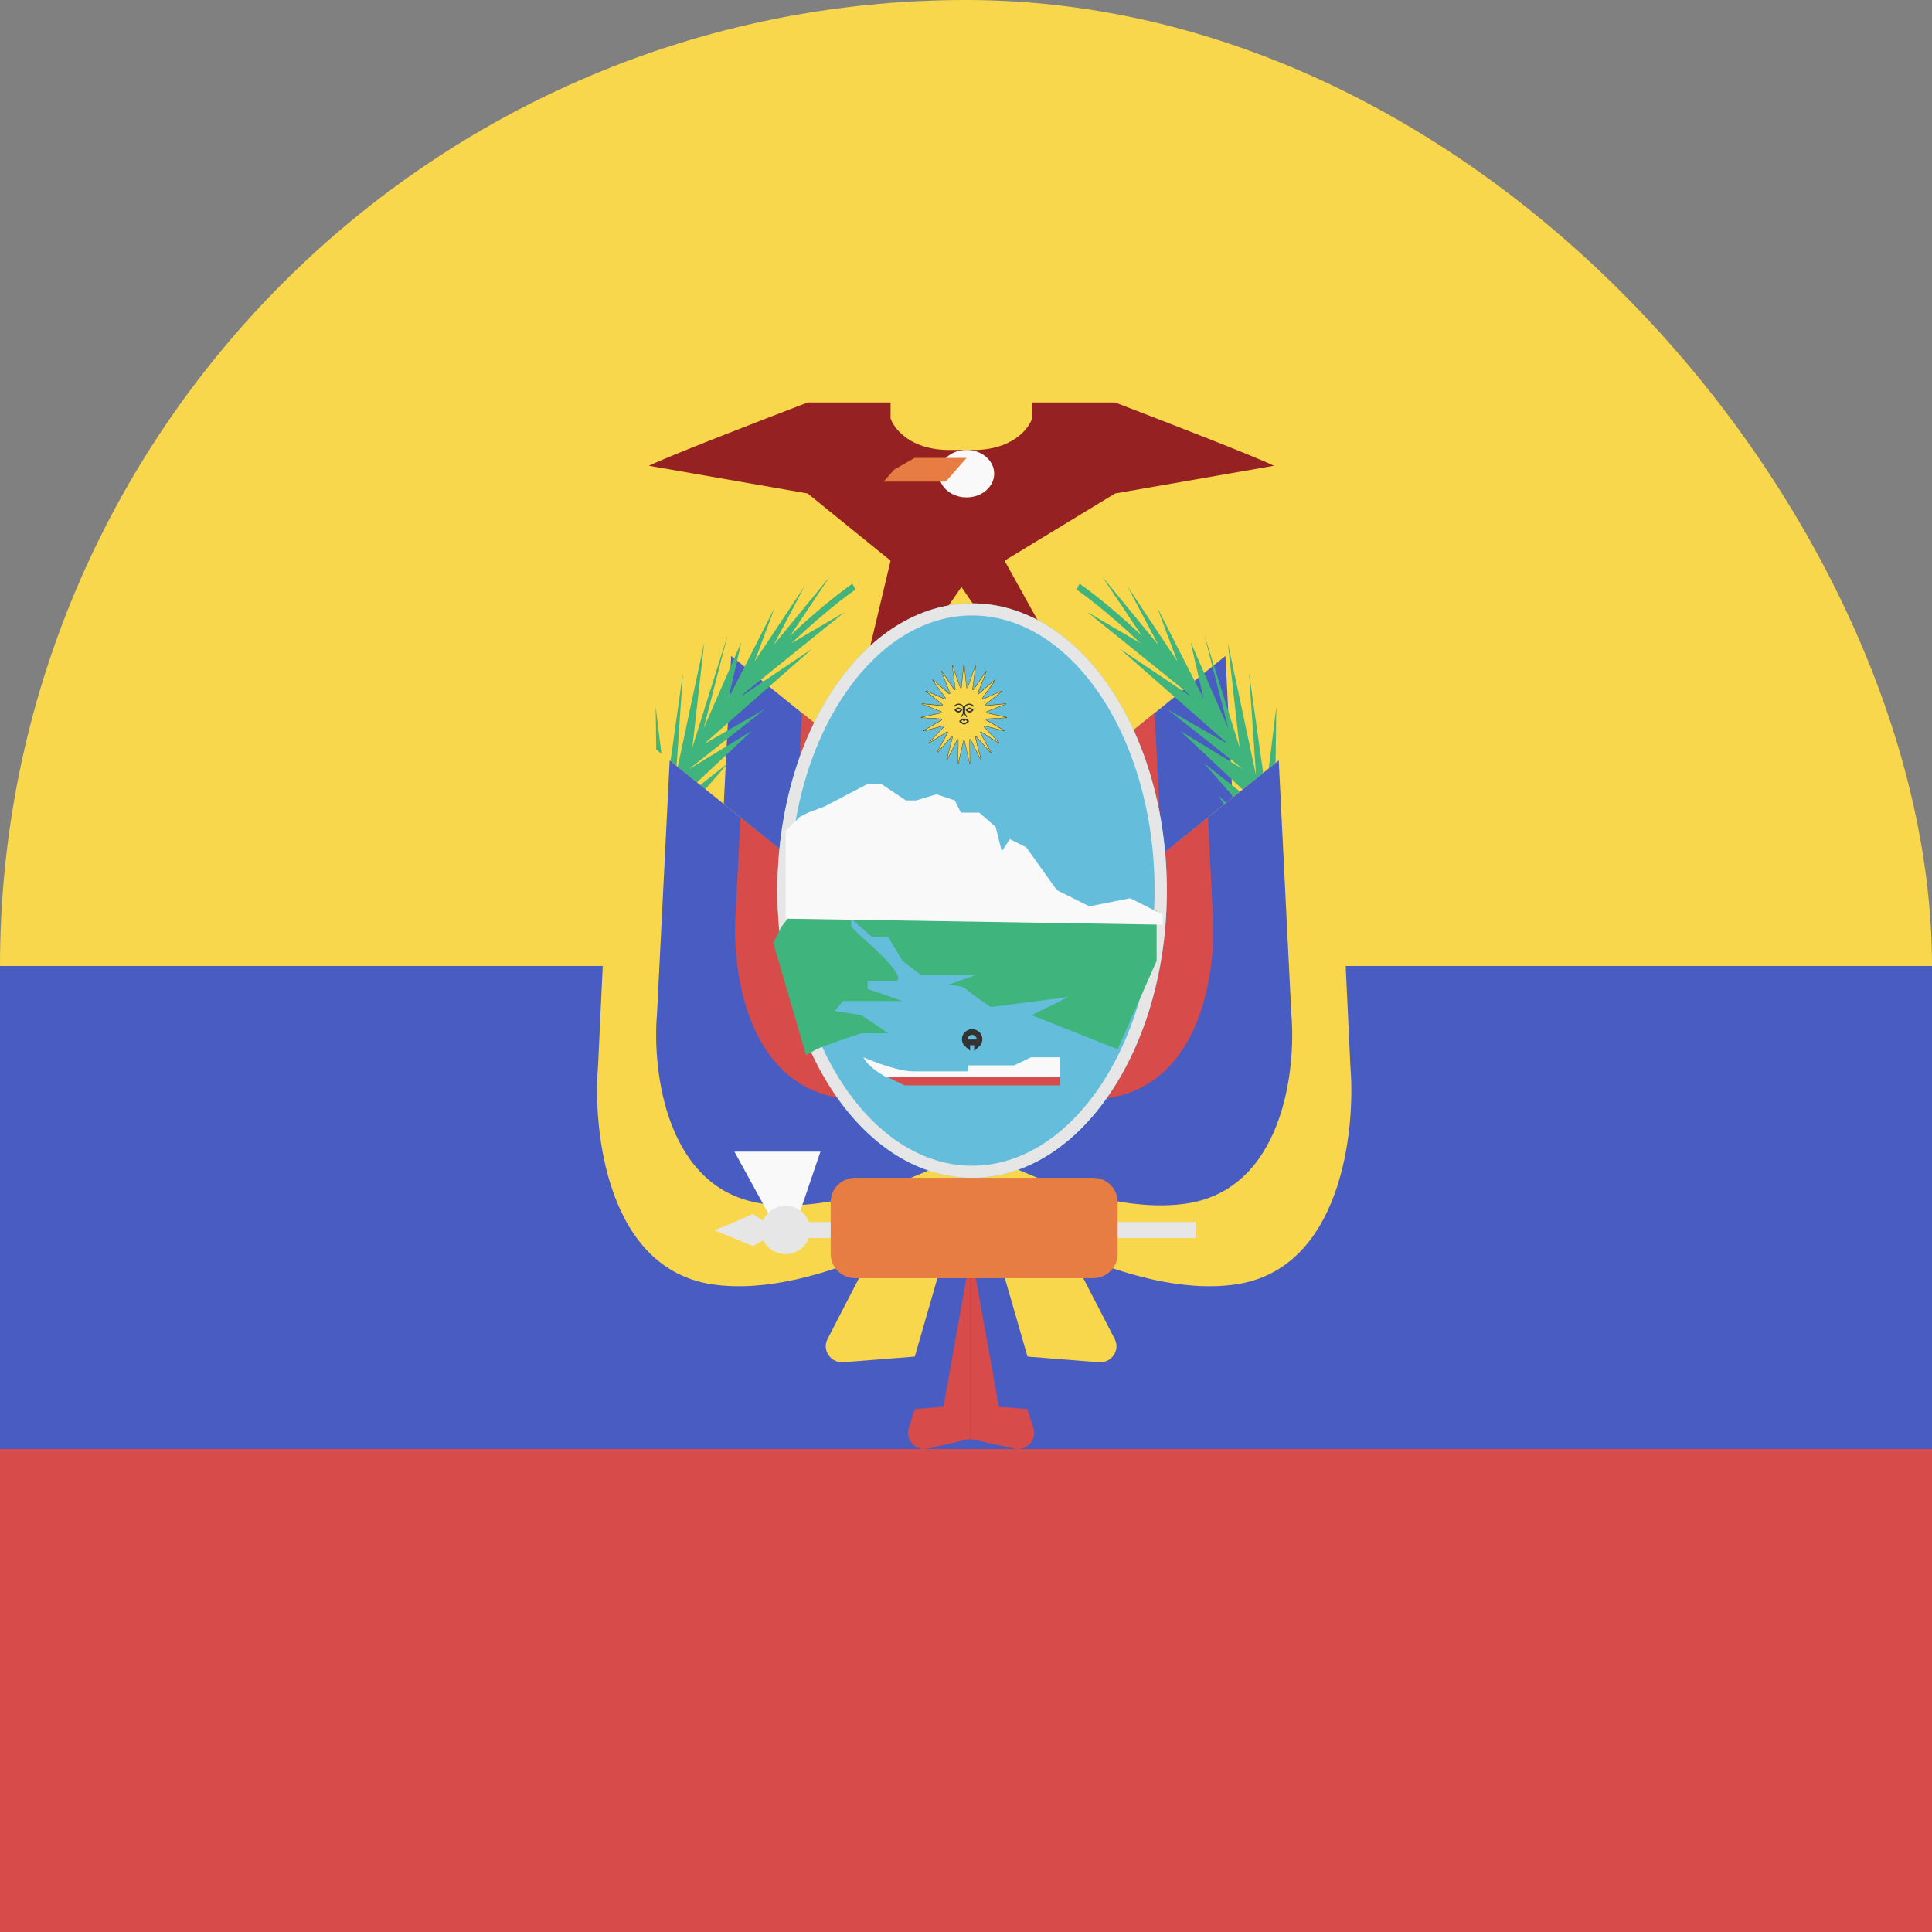 <svg width="24" height="24" viewBox="0 0 24 24" fill="none" xmlns="http://www.w3.org/2000/svg">
<rect x="0" y="0" width="24" height="24" fill="#808080" stroke="none"/>
<rect width="24" height="24" rx="12" fill="#F8D74C"/>
<path d="M0 12H24V18H0V12Z" fill="#485CC2"/>
<path d="M11.289 17.742L12.051 15.305V17.875L11.531 17.994C11.377 18.03 11.243 17.889 11.289 17.742Z" fill="#D74B4B"/>
<path d="M12.838 17.742L12.051 15.301V17.875L12.597 17.994C12.75 18.03 12.884 17.889 12.838 17.742Z" fill="#D74B4B"/>
<path d="M10.637 17.257L11.465 15.654L12.28 15.08L12 15.903L11.72 17.475L10.835 17.546C10.676 17.559 10.565 17.396 10.637 17.257Z" fill="#485CC2"/>
<path d="M13.491 17.257L12.662 15.654L11.847 15.08L12.127 15.903L12.408 17.475L13.292 17.546C13.451 17.559 13.563 17.396 13.491 17.257Z" fill="#485CC2"/>
<path d="M10.28 16.633L11.109 15.03L12.025 14.706L11.745 15.529L11.364 16.852L10.479 16.922C10.32 16.935 10.208 16.772 10.28 16.633Z" fill="#F8D74C"/>
<path d="M13.847 16.633L13.019 15.03L12.102 14.706L12.382 15.529L12.764 16.852L13.649 16.922C13.808 16.935 13.919 16.772 13.847 16.633Z" fill="#F8D74C"/>
<path d="M8.192 11.945L8.396 7.595L10.833 9.56L13.375 13.255C12.668 13.801 10.927 14.846 9.621 14.659C8.315 14.472 8.124 12.772 8.192 11.945Z" fill="#F8D74C"/>
<path d="M9.083 8.148L8.926 11.293C8.863 12.013 9.04 13.494 10.25 13.657C11.162 13.78 12.303 13.293 13.091 12.842L10.833 9.56L9.083 8.148Z" fill="#485CC2"/>
<path d="M9.962 8.857L9.905 9.983C9.842 10.703 10.019 12.184 11.229 12.347C11.666 12.406 12.155 12.325 12.632 12.176L10.833 9.56L9.962 8.857Z" fill="#D74B4B"/>
<path d="M16.113 11.945L15.909 7.595L13.473 9.56L10.931 13.255C11.638 13.801 13.379 14.846 14.685 14.659C15.991 14.472 16.181 12.772 16.113 11.945Z" fill="#F8D74C"/>
<path d="M15.223 8.148L15.38 11.293C15.443 12.013 15.266 13.494 14.056 13.657C13.143 13.78 12.002 13.293 11.214 12.842L13.473 9.56L15.223 8.148Z" fill="#485CC2"/>
<path d="M14.344 8.857L14.4 9.983C14.463 10.703 14.287 12.184 13.076 12.347C12.64 12.406 12.151 12.325 11.673 12.176L13.473 9.56L14.344 8.857Z" fill="#D74B4B"/>
<path fill-rule="evenodd" clip-rule="evenodd" d="M8.341 9.789C8.924 8.632 10.059 7.624 10.588 7.251L10.628 7.322C10.106 7.69 8.985 8.686 8.413 9.822C8.128 10.389 7.981 10.986 8.109 11.557C8.236 12.128 8.64 12.68 9.473 13.151L9.427 13.229C8.583 12.753 8.161 12.186 8.028 11.588C7.894 10.99 8.049 10.369 8.341 9.789Z" fill="#3FB47C"/>
<path d="M10.308 7.162L9.706 8.063L9.224 8.592L8.809 9.084L8.491 9.56L8.342 9.877L8.14 10.435L8.02 10.929C7.921 11.095 8.087 11.673 8.182 11.941L8.567 12.527C8.362 12.412 8.043 11.985 7.909 11.787L7.601 10.33L7.894 11.142L7.8 9.519L7.998 10.965L7.995 10.758L7.967 9.388L8.165 10.27L8.145 8.781L8.275 9.839L8.484 8.357L8.397 9.631L8.748 7.983L8.601 9.285L9.041 7.882L8.742 9.046L9.209 7.977L9.049 8.676L9.625 7.545L9.375 8.214L9.995 7.282L9.612 8.01L10.308 7.162Z" fill="#3FB47C"/>
<path d="M10.493 7.603L9.611 8.12L8.865 8.962L8.231 10.04L8.141 10.263L8.046 10.552L8.032 10.946L7.941 11.102L7.919 11.75L8.282 12.156L8.386 11.354L8.07 11.72L8.565 10.88L8.054 11.52L8.626 10.407L8.043 11.083L8.867 9.883L8.104 10.553L9.047 9.477L8.22 10.13L9.341 9.078L8.558 9.555L9.497 8.812L8.74 9.246L10.092 8.057L9.139 8.696L10.493 7.603Z" fill="#3FB47C"/>
<path fill-rule="evenodd" clip-rule="evenodd" d="M15.659 9.789C15.076 8.632 13.94 7.624 13.412 7.251L13.372 7.322C13.894 7.69 15.015 8.686 15.587 9.822C15.872 10.389 16.019 10.986 15.891 11.557C15.764 12.128 15.36 12.68 14.527 13.151L14.573 13.229C15.417 12.753 15.838 12.186 15.972 11.588C16.106 10.99 15.951 10.369 15.659 9.789Z" fill="#3FB47C"/>
<path d="M13.692 7.162L14.294 8.063L14.776 8.592L15.191 9.084L15.509 9.56L15.658 9.877L15.86 10.435L15.98 10.929C16.078 11.095 15.913 11.673 15.818 11.941L15.433 12.527C15.638 12.412 15.957 11.985 16.091 11.787L16.399 10.33L16.106 11.142L16.2 9.519L16.002 10.965L16.005 10.758L16.033 9.388L15.835 10.27L15.855 8.781L15.725 9.839L15.516 8.357L15.603 9.631L15.252 7.983L15.399 9.285L14.959 7.882L15.258 9.046L14.791 7.977L14.951 8.676L14.375 7.545L14.625 8.214L14.005 7.282L14.388 8.01L13.692 7.162Z" fill="#3FB47C"/>
<path d="M13.507 7.603L14.389 8.12L15.135 8.962L15.769 10.04L15.859 10.263L15.954 10.552L15.968 10.946L16.059 11.102L16.081 11.75L15.718 12.156L15.614 11.354L15.93 11.72L15.435 10.88L15.946 11.52L15.374 10.407L15.957 11.083L15.133 9.883L15.896 10.553L14.953 9.477L15.78 10.13L14.659 9.078L15.442 9.555L14.503 8.812L15.26 9.246L13.908 8.057L14.861 8.696L13.507 7.603Z" fill="#3FB47C"/>
<path d="M7.429 13.243L7.633 8.892L10.069 10.857L12.611 14.553C11.904 15.098 10.163 16.143 8.857 15.956C7.551 15.769 7.361 14.069 7.429 13.243Z" fill="#F8D74C"/>
<path d="M8.319 9.446L8.162 12.59C8.099 13.31 8.276 14.791 9.486 14.954C10.398 15.077 11.54 14.591 12.327 14.14L10.069 10.857L8.319 9.446Z" fill="#485CC2"/>
<path d="M9.198 10.155L9.142 11.28C9.079 12 9.255 13.482 10.466 13.645C10.902 13.703 11.391 13.623 11.868 13.473L10.069 10.857L9.198 10.155Z" fill="#D74B4B"/>
<path d="M16.775 13.243L16.571 8.892L14.135 10.857L11.593 14.553C12.3 15.098 14.041 16.143 15.347 15.956C16.653 15.769 16.843 14.069 16.775 13.243Z" fill="#F8D74C"/>
<path d="M15.885 9.446L16.041 12.59C16.105 13.31 15.928 14.791 14.717 14.954C13.805 15.077 12.664 14.591 11.877 14.14L14.135 10.857L15.885 9.446Z" fill="#485CC2"/>
<path d="M15.006 10.155L15.062 11.28C15.125 12 14.949 13.482 13.738 13.645C13.302 13.703 12.813 13.623 12.335 13.473L14.135 10.857L15.006 10.155Z" fill="#D74B4B"/>
<path d="M8.06 5.786C8.3 5.668 9.476 5.213 10.033 5H11.063V5.197C11.106 5.328 11.312 5.59 11.792 5.59H12.093C12.573 5.59 12.779 5.328 12.822 5.197V5H13.852C14.409 5.213 15.585 5.668 15.825 5.786L13.852 6.13L12.479 6.965L13.079 8.046L12.393 7.948L11.943 7.291L11.492 7.948L10.806 8.046L11.063 6.965L10.033 6.13L8.06 5.786Z" fill="#962122"/>
<ellipse cx="12.007" cy="5.884" rx="0.343" ry="0.295" fill="#F9F9F9"/>
<path d="M11.106 5.835L10.977 5.983H11.749L12.007 5.688H11.363L11.106 5.835Z" fill="#E77D42"/>
<path d="M14.495 11.063C14.495 13.034 13.412 14.631 12.076 14.631C10.741 14.631 9.657 13.034 9.657 11.063C9.657 9.093 10.741 7.495 12.076 7.495C13.412 7.495 14.495 9.093 14.495 11.063Z" fill="#64BEDB"/>
<path d="M12.051 12.949H12.016V12.977C11.996 12.96 11.985 12.936 11.985 12.909C11.985 12.861 12.025 12.82 12.076 12.82C12.128 12.82 12.168 12.861 12.168 12.909C12.168 12.936 12.156 12.96 12.137 12.977V12.949H12.102H12.051Z" stroke="#333333" stroke-width="0.071"/>
<path d="M11.351 13.309C11.164 13.309 10.857 13.192 10.727 13.134C10.768 13.234 10.935 13.342 11.013 13.383H13.171V13.134H12.807L12.599 13.234H12.027V13.309H11.351Z" fill="#F9F9F9"/>
<path d="M11.032 13.383H13.171V13.483H11.236L11.032 13.383Z" fill="#D74B4B"/>
<path fill-rule="evenodd" clip-rule="evenodd" d="M13.66 13.503C14.079 12.885 14.343 12.023 14.343 11.063C14.343 10.103 14.079 9.241 13.66 8.623C13.24 8.004 12.677 7.645 12.076 7.645C11.476 7.645 10.913 8.004 10.493 8.623C10.074 9.241 9.81 10.103 9.81 11.063C9.81 12.023 10.074 12.885 10.493 13.503C10.913 14.122 11.476 14.481 12.076 14.481C12.677 14.481 13.24 14.122 13.66 13.503ZM12.076 14.631C13.412 14.631 14.495 13.034 14.495 11.063C14.495 9.093 13.412 7.495 12.076 7.495C10.741 7.495 9.657 9.093 9.657 11.063C9.657 13.034 10.741 14.631 12.076 14.631Z" fill="#E6E6E6"/>
<path d="M11.97 8.248C11.971 8.242 11.979 8.242 11.979 8.248L12.009 8.539C12.01 8.544 12.016 8.545 12.018 8.54L12.114 8.27C12.116 8.264 12.123 8.266 12.123 8.273L12.084 8.562C12.084 8.567 12.09 8.57 12.092 8.566L12.247 8.336C12.251 8.331 12.257 8.336 12.255 8.342L12.152 8.608C12.149 8.613 12.155 8.618 12.158 8.614L12.36 8.442C12.365 8.438 12.37 8.445 12.367 8.45L12.206 8.673C12.202 8.678 12.206 8.684 12.211 8.682L12.445 8.579C12.45 8.577 12.454 8.585 12.449 8.589L12.242 8.753C12.239 8.757 12.241 8.764 12.245 8.763L12.495 8.738C12.5 8.738 12.502 8.747 12.496 8.749L12.259 8.842C12.255 8.844 12.255 8.852 12.26 8.853L12.506 8.907C12.511 8.909 12.51 8.918 12.505 8.918L12.255 8.933C12.251 8.933 12.249 8.941 12.254 8.943L12.477 9.073C12.482 9.076 12.48 9.085 12.474 9.083L12.23 9.019C12.226 9.018 12.223 9.025 12.226 9.028L12.412 9.225C12.416 9.229 12.411 9.236 12.407 9.233L12.186 9.094C12.182 9.092 12.178 9.097 12.18 9.102L12.314 9.349C12.317 9.355 12.311 9.36 12.307 9.356L12.127 9.153C12.123 9.149 12.118 9.153 12.119 9.158L12.191 9.439C12.192 9.445 12.185 9.448 12.182 9.443L12.056 9.19C12.054 9.186 12.047 9.188 12.047 9.193L12.052 9.486C12.052 9.492 12.044 9.493 12.043 9.487L11.979 9.204C11.978 9.199 11.971 9.199 11.97 9.204L11.907 9.487C11.905 9.493 11.898 9.492 11.898 9.486L11.902 9.193C11.902 9.188 11.896 9.186 11.893 9.19L11.767 9.443C11.764 9.448 11.757 9.445 11.758 9.439L11.83 9.158C11.831 9.153 11.826 9.149 11.822 9.153L11.642 9.356C11.639 9.36 11.633 9.355 11.635 9.349L11.769 9.102C11.771 9.097 11.767 9.092 11.763 9.094L11.543 9.233C11.538 9.236 11.533 9.229 11.537 9.225L11.723 9.028C11.726 9.025 11.723 9.018 11.719 9.019L11.475 9.083C11.47 9.085 11.467 9.076 11.472 9.073L11.696 8.943C11.7 8.941 11.699 8.933 11.694 8.933L11.444 8.918C11.439 8.918 11.438 8.909 11.444 8.907L11.689 8.853C11.694 8.852 11.694 8.844 11.69 8.842L11.453 8.749C11.448 8.747 11.449 8.738 11.455 8.738L11.704 8.763C11.709 8.764 11.711 8.757 11.707 8.753L11.5 8.589C11.496 8.585 11.499 8.577 11.504 8.579L11.739 8.682C11.743 8.684 11.747 8.678 11.744 8.673L11.583 8.45C11.579 8.445 11.585 8.438 11.589 8.442L11.791 8.614C11.795 8.618 11.8 8.613 11.798 8.608L11.694 8.342C11.692 8.336 11.699 8.331 11.702 8.336L11.857 8.566C11.86 8.57 11.866 8.567 11.865 8.562L11.827 8.273C11.826 8.266 11.833 8.264 11.835 8.27L11.931 8.54C11.933 8.545 11.94 8.544 11.94 8.539L11.97 8.248Z" fill="#F8D74C"/>
<path fill-rule="evenodd" clip-rule="evenodd" d="M12.005 8.539L11.975 8.249L11.945 8.539C11.944 8.55 11.931 8.552 11.927 8.542L11.831 8.272L11.869 8.561C11.871 8.572 11.859 8.578 11.853 8.569L11.698 8.339L11.802 8.606C11.806 8.616 11.796 8.625 11.788 8.619L11.586 8.446L11.747 8.67C11.753 8.678 11.746 8.691 11.737 8.687L11.503 8.584L11.709 8.749C11.717 8.755 11.713 8.769 11.704 8.769L11.454 8.744L11.691 8.837C11.7 8.841 11.699 8.856 11.69 8.858L11.444 8.913L11.694 8.928C11.704 8.928 11.706 8.943 11.698 8.948L11.474 9.078L11.718 9.014C11.727 9.012 11.733 9.025 11.726 9.032L11.54 9.228L11.761 9.09C11.769 9.084 11.778 9.096 11.773 9.105L11.639 9.352L11.819 9.149C11.826 9.141 11.837 9.149 11.834 9.16L11.763 9.44L11.889 9.188C11.894 9.178 11.906 9.182 11.906 9.193L11.902 9.486L11.966 9.203C11.968 9.192 11.981 9.192 11.983 9.203L12.047 9.486L12.043 9.193C12.043 9.182 12.055 9.178 12.06 9.188L12.186 9.44L12.115 9.16C12.112 9.149 12.123 9.141 12.13 9.149L12.31 9.352L12.177 9.105C12.171 9.096 12.18 9.084 12.189 9.09L12.409 9.228L12.223 9.032C12.216 9.025 12.222 9.012 12.231 9.014L12.475 9.078L12.251 8.948C12.243 8.943 12.246 8.928 12.255 8.928L12.505 8.913L12.259 8.858C12.25 8.856 12.249 8.841 12.258 8.837L12.495 8.744L12.246 8.769C12.236 8.769 12.232 8.755 12.24 8.749L12.446 8.584L12.212 8.687C12.203 8.691 12.196 8.678 12.202 8.67L12.363 8.446L12.161 8.619C12.153 8.625 12.143 8.616 12.147 8.606L12.251 8.339L12.096 8.569C12.09 8.578 12.078 8.572 12.08 8.561L12.118 8.272L12.022 8.542C12.018 8.552 12.006 8.55 12.005 8.539ZM11.979 8.248C11.979 8.242 11.971 8.242 11.97 8.248L11.94 8.539C11.94 8.544 11.933 8.545 11.931 8.54L11.835 8.27C11.833 8.264 11.826 8.266 11.827 8.273L11.865 8.562C11.866 8.567 11.86 8.57 11.857 8.566L11.702 8.336C11.699 8.331 11.692 8.336 11.694 8.342L11.798 8.608C11.8 8.613 11.795 8.618 11.791 8.614L11.589 8.442C11.585 8.438 11.579 8.445 11.583 8.45L11.744 8.673C11.747 8.678 11.743 8.684 11.739 8.682L11.504 8.579C11.499 8.577 11.496 8.585 11.5 8.589L11.707 8.753C11.711 8.757 11.709 8.764 11.704 8.763L11.455 8.738C11.449 8.738 11.448 8.747 11.453 8.749L11.69 8.842C11.694 8.844 11.694 8.852 11.689 8.853L11.444 8.907C11.438 8.909 11.439 8.918 11.444 8.918L11.694 8.933C11.699 8.933 11.7 8.941 11.696 8.943L11.472 9.073C11.467 9.076 11.47 9.085 11.475 9.083L11.719 9.019C11.723 9.018 11.726 9.025 11.723 9.028L11.537 9.225C11.533 9.229 11.538 9.236 11.543 9.233L11.763 9.094C11.767 9.092 11.771 9.097 11.769 9.102L11.635 9.349C11.633 9.355 11.639 9.36 11.642 9.356L11.822 9.153C11.826 9.149 11.831 9.153 11.83 9.158L11.758 9.439C11.757 9.445 11.764 9.448 11.767 9.443L11.893 9.19C11.896 9.186 11.902 9.188 11.902 9.193L11.898 9.486C11.898 9.492 11.905 9.493 11.907 9.487L11.97 9.204C11.971 9.199 11.978 9.199 11.979 9.204L12.043 9.487C12.044 9.493 12.052 9.492 12.052 9.486L12.047 9.193C12.047 9.188 12.054 9.186 12.056 9.19L12.182 9.443C12.185 9.448 12.192 9.445 12.191 9.439L12.119 9.158C12.118 9.153 12.123 9.149 12.127 9.153L12.307 9.356C12.311 9.36 12.317 9.355 12.314 9.349L12.18 9.102C12.178 9.097 12.182 9.092 12.186 9.094L12.407 9.233C12.411 9.236 12.416 9.229 12.412 9.225L12.226 9.028C12.223 9.025 12.226 9.018 12.23 9.019L12.474 9.083C12.48 9.085 12.482 9.076 12.477 9.073L12.254 8.943C12.249 8.941 12.251 8.933 12.255 8.933L12.505 8.918C12.51 8.918 12.511 8.909 12.506 8.907L12.26 8.853C12.255 8.852 12.255 8.844 12.259 8.842L12.496 8.749C12.502 8.747 12.5 8.738 12.495 8.738L12.245 8.763C12.241 8.764 12.239 8.757 12.242 8.753L12.449 8.589C12.454 8.585 12.45 8.577 12.445 8.579L12.211 8.682C12.206 8.684 12.202 8.678 12.206 8.673L12.367 8.45C12.37 8.445 12.365 8.438 12.36 8.442L12.158 8.614C12.155 8.618 12.149 8.613 12.152 8.608L12.255 8.342C12.257 8.336 12.251 8.331 12.247 8.336L12.092 8.566C12.09 8.57 12.084 8.567 12.084 8.562L12.123 8.273C12.123 8.266 12.116 8.264 12.114 8.27L12.018 8.54C12.016 8.545 12.01 8.544 12.009 8.539L11.979 8.248Z" fill="#333333"/>
<path d="M11.872 8.767C11.895 8.75 11.925 8.75 11.947 8.769C11.955 8.775 11.96 8.786 11.96 8.797V8.855C11.96 8.862 11.957 8.87 11.953 8.875L11.934 8.901L11.943 8.91L11.962 8.885C11.969 8.876 11.972 8.866 11.972 8.855V8.797C11.972 8.781 11.965 8.766 11.954 8.757C11.928 8.735 11.893 8.735 11.866 8.756L11.848 8.769L11.854 8.781L11.872 8.767Z" fill="#333333"/>
<path d="M12.084 8.756C12.057 8.735 12.022 8.735 11.995 8.757C11.984 8.766 11.977 8.781 11.977 8.797V8.855C11.977 8.866 11.981 8.876 11.987 8.885L12.006 8.91L12.015 8.901L11.996 8.875C11.992 8.87 11.989 8.862 11.989 8.855V8.797C11.989 8.786 11.994 8.775 12.002 8.769C12.025 8.75 12.054 8.75 12.077 8.767L12.095 8.781L12.101 8.769L12.084 8.756Z" fill="#333333"/>
<path fill-rule="evenodd" clip-rule="evenodd" d="M11.905 8.851C11.878 8.851 11.856 8.82 11.856 8.82C11.856 8.82 11.878 8.79 11.905 8.79C11.933 8.79 11.955 8.82 11.955 8.82C11.955 8.82 11.933 8.851 11.905 8.851ZM11.88 8.819L11.879 8.82L11.88 8.821C11.887 8.828 11.896 8.833 11.905 8.833C11.914 8.833 11.924 8.828 11.931 8.821L11.932 8.82L11.931 8.819C11.924 8.813 11.914 8.808 11.905 8.808C11.896 8.808 11.887 8.813 11.88 8.819Z" fill="#333333"/>
<path fill-rule="evenodd" clip-rule="evenodd" d="M12.044 8.851C12.017 8.851 11.995 8.82 11.995 8.82C11.995 8.82 12.017 8.79 12.044 8.79C12.072 8.79 12.094 8.82 12.094 8.82C12.094 8.82 12.072 8.851 12.044 8.851ZM12.018 8.819L12.018 8.82L12.018 8.821C12.026 8.828 12.035 8.833 12.044 8.833C12.053 8.833 12.062 8.828 12.07 8.821L12.071 8.82L12.07 8.819C12.062 8.813 12.053 8.808 12.044 8.808C12.035 8.808 12.026 8.813 12.018 8.819Z" fill="#333333"/>
<path fill-rule="evenodd" clip-rule="evenodd" d="M11.948 8.93C11.951 8.928 11.954 8.926 11.958 8.926H11.967C11.971 8.926 11.975 8.931 11.975 8.936V8.938C11.975 8.939 11.976 8.94 11.977 8.94C11.978 8.94 11.979 8.939 11.979 8.938V8.936C11.979 8.931 11.982 8.926 11.987 8.926H11.996C11.999 8.926 12.003 8.928 12.006 8.93L12.033 8.952C12.038 8.956 12.038 8.965 12.032 8.969L11.998 8.993C11.992 8.998 11.984 9 11.977 9C11.969 9 11.962 8.998 11.955 8.993L11.921 8.969C11.916 8.965 11.916 8.956 11.921 8.952L11.948 8.93ZM11.958 8.944C11.957 8.944 11.957 8.944 11.957 8.945L11.938 8.96L11.963 8.978C11.967 8.981 11.972 8.982 11.977 8.982C11.982 8.982 11.986 8.981 11.991 8.978L12.016 8.96L11.997 8.945C11.997 8.944 11.996 8.944 11.996 8.944H11.993C11.991 8.952 11.985 8.958 11.977 8.958C11.969 8.958 11.963 8.952 11.96 8.944H11.958Z" fill="#333333"/>
<path d="M10.701 12.835C10.574 12.876 10.284 12.974 10.141 13.034L10.014 13.109L9.606 11.712L9.708 11.512L9.861 11.312L10.09 11.188L10.956 11.238L14.368 11.312V11.936L13.884 13.034L12.815 12.61L13.273 12.385L12.306 12.51C12.221 12.452 12.041 12.325 12 12.286C11.959 12.246 11.83 12.236 11.771 12.236L12.127 12.111H11.44L11.211 11.936L11.032 11.637H10.829L10.574 11.412V11.512L10.701 11.637C10.897 11.803 11.257 12.146 11.134 12.186H10.778V12.286L11.211 12.435H10.829H10.472L10.37 12.56L10.701 12.61L11.032 12.835H10.701Z" fill="#3FB47C"/>
<path d="M9.657 15.28L9.123 14.306H10.192L9.861 15.28H9.657Z" fill="#F9F9F9"/>
<path d="M9.759 15.579C9.892 15.579 10.005 15.496 10.047 15.379H14.852V15.18H10.047C10.005 15.063 9.892 14.98 9.759 14.98C9.633 14.98 9.525 15.055 9.478 15.162L9.352 15.08C9.225 15.138 8.95 15.26 8.868 15.28L9.352 15.479L9.483 15.408C9.532 15.509 9.637 15.579 9.759 15.579Z" fill="#E6E6E6"/>
<path d="M10.319 14.93C10.319 14.765 10.456 14.631 10.625 14.631H13.579C13.748 14.631 13.884 14.765 13.884 14.93V15.579C13.884 15.744 13.748 15.878 13.579 15.878H10.625C10.456 15.878 10.319 15.744 10.319 15.579V14.93Z" fill="#E77D42"/>
<path d="M9.937 10.146L9.759 10.323V11.412L14.444 11.487V11.361L14.04 11.158L13.533 11.259L13.128 11.057L12.748 10.525L12.545 10.424L12.444 10.576L12.368 10.272L12.165 10.095H11.937L11.861 9.943L11.633 9.867L11.38 9.943H11.254L10.95 9.741H10.772L10.241 10.019L10.038 10.095L9.937 10.146Z" fill="#F9F9F9"/>
<path d="M0 18H24V24H0V18Z" fill="#D74B4B"/>
</svg>

